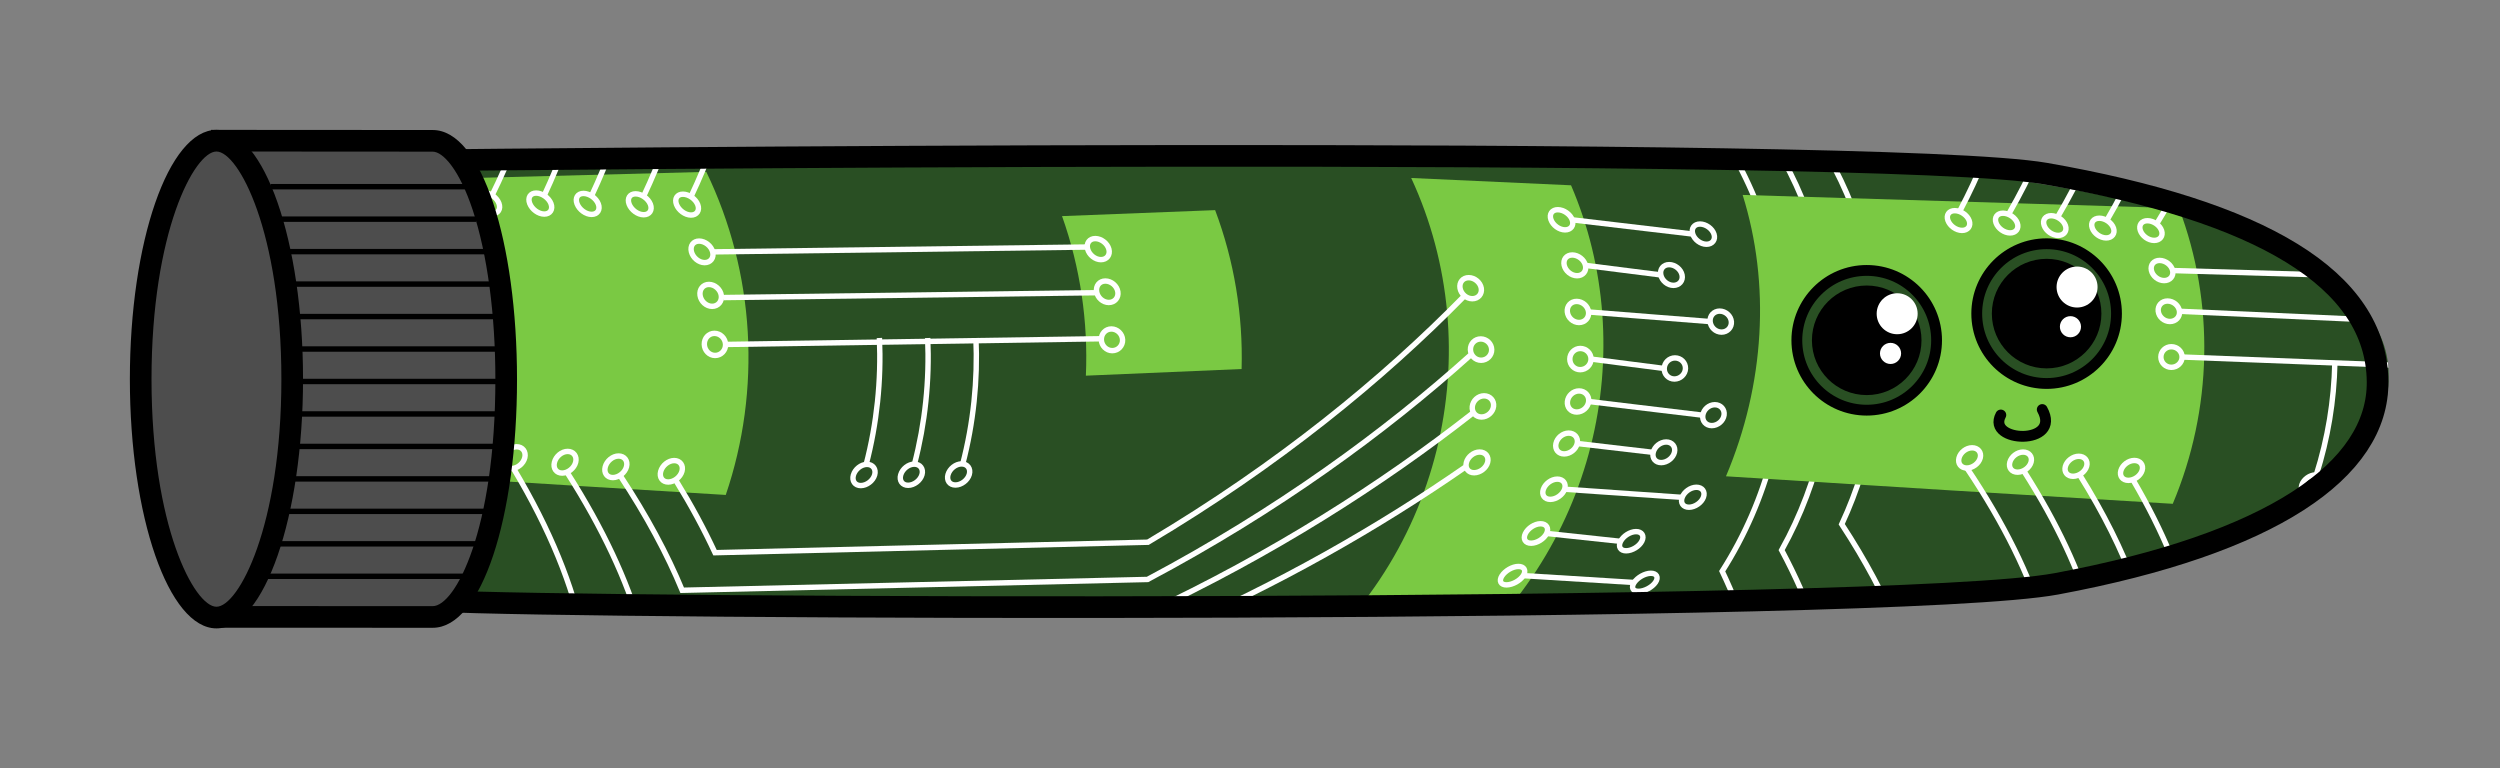 <?xml version="1.0" encoding="utf-8"?>
<!-- Generator: Adobe Illustrator 15.0.2, SVG Export Plug-In . SVG Version: 6.00 Build 0)  -->
<!DOCTYPE svg PUBLIC "-//W3C//DTD SVG 1.1//EN" "http://www.w3.org/Graphics/SVG/1.1/DTD/svg11.dtd">
<svg version="1.1" xmlns="http://www.w3.org/2000/svg" xmlns:xlink="http://www.w3.org/1999/xlink" x="0px" y="0px" width="462px"
	 height="142px" viewBox="0 0 462 142" enable-background="new 0 0 462 142" xml:space="preserve">
<rect x="0" y="0" width="462" height="142" fill="#808080" stroke="none"/>
<g id="circuit_board_texture">
	<g>
		<g>
			<g>
				<defs>
					<path id="SVGID_1_" d="M71.353,28.149c-0.063-0.058,266.906-0.075,300.752,5.036c43.03,6.512,69.868,18.242,69.315,36.653
						c-0.081,16.108-18.853,33.02-70.67,38.439c-33.984,3.745-279.424,3.764-303.719,2.652
						C83.884,86.374,85.324,54.035,71.353,28.149z"/>
				</defs>
				<clipPath id="SVGID_2_">
					<use xlink:href="#SVGID_1_"  overflow="visible"/>
				</clipPath>
			</g>
		</g>
		<g>
			<g>
				<defs>
					<path id="SVGID_3_" d="M71.353,28.149c-0.063-0.058,266.906-0.075,300.752,5.036c43.03,6.512,69.868,18.242,69.315,36.653
						c-0.081,16.108-18.853,33.02-70.67,38.439c-33.984,3.745-279.424,3.764-303.719,2.652
						C83.884,86.374,85.324,54.035,71.353,28.149z"/>
				</defs>
				<clipPath id="SVGID_4_">
					<use xlink:href="#SVGID_3_"  overflow="visible"/>
				</clipPath>
				<g clip-path="url(#SVGID_4_)">
					<path fill="#294F23" d="M415,126.856c-127,2.115-254,4.229-381,6.344C83.258,101.939,83.258,30.06,34-1.2
						c127,2.115,254,4.229,381,6.343C459.608,33.453,459.608,98.548,415,126.856z"/>
					<path fill="none" stroke="#FFFFFF" stroke-miterlimit="10" d="M322.983,117.694c-1.091-3.736-2.664-7.808-4.726-12.131
						c16.879-26.49,15.462-61.591-4.24-86.293"/>
					<path fill="none" stroke="#FFFFFF" stroke-miterlimit="10" d="M335.285,115.286c-1.437-4.2-3.445-8.777-6.036-13.625
						c14.249-25.616,12.308-58.053-5.811-81.473"/>
					<path fill="none" stroke="#FFFFFF" stroke-miterlimit="10" d="M350.482,115.736c-2.305-5.661-5.673-12.038-10.128-18.858
						c11.524-24.732,8.79-54.628-8.194-76.583"/>
					<path fill="#7AC943" d="M83.127,33.005c15.804-0.423,31.603-0.838,47.399-1.243c9.01,18.642,10.208,40.267,3.596,59.702
						c-16.475-0.994-32.971-2.009-49.488-3.045C90.741,70.208,90.234,50.403,83.127,33.005z"/>
					<path fill="#7AC943" d="M196.264,39.937c9.434-0.373,18.864-0.741,28.292-1.105c3.542,9.412,5.173,19.41,4.892,29.362
						c-9.59,0.407-19.183,0.817-28.778,1.229C201.105,59.457,199.637,49.418,196.264,39.937z"/>
					<path fill="#7AC943" d="M233.206,36.353"/>
					<path fill="#7AC943" d="M290.329,34.243c-9.842-0.448-19.688-0.897-29.539-1.349c14.575,31.383,6.254,71.535-24.996,94.025
						c10.089-0.723,20.157-1.452,30.204-2.189C295.198,102.381,303.292,64.414,290.329,34.243z"/>
					<path fill="#7AC943" d="M322.041,36.024c5.141,16.386,4.124,34.959-3.08,51.995c27.586,1.76,55.105,3.456,82.565,5.084
						c7.37-17.476,7.753-37.194,1.153-54.62C375.814,37.673,348.936,36.854,322.041,36.024z"/>
					<path fill="none" stroke="#FFFFFF" stroke-miterlimit="10" d="M60.505,18.171c19.419,25.726,21.038,61.085,4.854,88.416"/>
					<g>
						<path fill="none" stroke="#FFFFFF" stroke-miterlimit="10" d="M88.265,37.53c-0.41-1.076,0.111-1.932,1.197-1.923
							c1.086,0.008,2.326,0.876,2.735,1.952c0.411,1.076-0.164,1.948-1.25,1.941C89.862,39.492,88.677,38.607,88.265,37.53z"/>
						<path fill="none" stroke="#FFFFFF" stroke-miterlimit="10" d="M97.89,37.599c-0.409-1.073,0.111-1.927,1.2-1.919
							c1.084,0.008,2.323,0.875,2.732,1.947c0.41,1.074-0.167,1.943-1.25,1.936C99.484,39.556,98.3,38.673,97.89,37.599z"/>
						<path fill="none" stroke="#FFFFFF" stroke-miterlimit="10" d="M106.64,37.661c-0.408-1.071,0.113-1.923,1.2-1.915
							s2.324,0.873,2.731,1.943c0.41,1.071-0.167,1.939-1.252,1.932C108.233,39.614,107.05,38.734,106.64,37.661z"/>
						<path fill="none" stroke="#FFFFFF" stroke-miterlimit="10" d="M116.264,37.73c-0.407-1.068,0.116-1.918,1.203-1.91
							c1.085,0.008,2.324,0.871,2.731,1.938c0.408,1.069-0.171,1.934-1.255,1.927C117.856,39.678,116.672,38.8,116.264,37.73z"/>
						<path fill="none" stroke="#FFFFFF" stroke-miterlimit="10" d="M125.014,37.793c-0.406-1.066,0.117-1.915,1.204-1.906
							c1.086,0.009,2.322,0.869,2.728,1.934c0.407,1.066-0.17,1.93-1.256,1.923C126.604,39.736,125.422,38.86,125.014,37.793z"/>
					</g>
					<path fill="none" stroke="#FFFFFF" stroke-miterlimit="10" d="M127.773,46.526c-0.277-1.099,0.349-1.98,1.435-1.974
						c1.085,0.006,2.216,0.896,2.494,1.994c0.278,1.1-0.402,1.993-1.487,1.988C129.13,48.529,128.052,47.627,127.773,46.526z"/>
					<path fill="none" stroke="#FFFFFF" stroke-miterlimit="10" d="M129.37,54.579c-0.162-1.119,0.559-2.02,1.644-2.016
						c1.084,0.004,2.122,0.91,2.283,2.027c0.162,1.119-0.612,2.026-1.697,2.023C130.516,56.61,129.532,55.699,129.37,54.579z"/>
					<path fill="none" stroke="#FFFFFF" stroke-miterlimit="10" d="M130.157,63.646c-0.033-1.13,0.792-2.044,1.876-2.043
						c1.084,0.001,2.017,0.916,2.05,2.045c0.034,1.127-0.845,2.041-1.929,2.041S130.191,64.774,130.157,63.646z"/>
					<path fill="none" stroke="#FFFFFF" stroke-miterlimit="10" d="M93.059,84.591c0.266-1.113,1.333-2.023,2.417-2.028
						c1.085-0.004,1.777,0.897,1.511,2.009c-0.265,1.112-1.385,2.011-2.471,2.017C93.431,86.595,92.794,85.705,93.059,84.591z"/>
					<path fill="none" stroke="#FFFFFF" stroke-miterlimit="10" d="M102.457,85.44c0.279-1.109,1.355-2.014,2.44-2.019
						c1.085-0.004,1.768,0.892,1.489,2c-0.277,1.105-1.408,2-2.493,2.006C102.808,87.433,102.18,86.547,102.457,85.44z"/>
					<path fill="none" stroke="#FFFFFF" stroke-miterlimit="10" d="M111.847,86.282c0.291-1.104,1.377-2.007,2.462-2.012
						c1.085-0.005,1.757,0.889,1.466,1.991c-0.289,1.1-1.43,1.99-2.515,1.997S111.558,87.383,111.847,86.282z"/>
					<path fill="none" stroke="#FFFFFF" stroke-miterlimit="10" d="M122.101,87.112c0.303-1.098,1.401-1.997,2.485-2.001
						c1.085-0.005,1.747,0.884,1.444,1.98c-0.301,1.094-1.452,1.98-2.538,1.986C122.409,89.084,121.799,88.208,122.101,87.112z"/>
					<path fill="none" stroke="#FFFFFF" stroke-miterlimit="10" d="M90.932,36.085c3.217-6.498,5.54-12.669,6.978-18.316"/>
					<path fill="none" stroke="#FFFFFF" stroke-miterlimit="10" d="M100.552,36.158c3.132-6.662,5.321-12.98,6.579-18.741"/>
					<path fill="none" stroke="#FFFFFF" stroke-miterlimit="10" d="M109.302,36.224c3.139-6.646,5.335-12.951,6.604-18.699"/>
					<path fill="none" stroke="#FFFFFF" stroke-miterlimit="10" d="M118.929,36.296c3.145-6.63,5.35-12.919,6.628-18.653"/>
					<path fill="none" stroke="#FFFFFF" stroke-miterlimit="10" d="M127.68,36.362c3.15-6.616,5.364-12.89,6.654-18.611"/>
					<path fill="none" stroke="#FFFFFF" stroke-miterlimit="10" d="M131.702,46.545c23.163-0.307,46.325-0.606,69.485-0.897"/>
					<path fill="none" stroke="#FFFFFF" stroke-miterlimit="10" d="M133.694,54.989c22.969-0.307,45.936-0.606,68.901-0.899"/>
					<path fill="none" stroke="#FFFFFF" stroke-miterlimit="10" d="M134.425,63.648c23.005-0.355,46.008-0.704,69.008-1.046"/>
					<path fill="none" stroke="#FFFFFF" stroke-miterlimit="10" d="M94.904,86.588c6.765,11.282,11.014,21.911,12.802,30.961"/>
					<path fill="none" stroke="#FFFFFF" stroke-miterlimit="10" d="M157.708,87.794c0.313-1.083,1.417-1.972,2.504-1.977
						c1.085-0.005,1.739,0.873,1.426,1.956c-0.311,1.082-1.47,1.956-2.555,1.963C157.996,89.742,157.396,88.876,157.708,87.794z"/>
					<path fill="none" stroke="#FFFFFF" stroke-miterlimit="10" d="M166.451,87.746c0.312-1.081,1.417-1.968,2.504-1.973
						c1.084-0.005,1.739,0.871,1.427,1.951c-0.31,1.079-1.469,1.952-2.553,1.958C166.742,89.689,166.141,88.826,166.451,87.746z"/>
					<path fill="none" stroke="#FFFFFF" stroke-miterlimit="10" d="M175.197,87.697c0.312-1.079,1.415-1.963,2.501-1.968
						c1.085-0.006,1.739,0.869,1.428,1.946c-0.31,1.077-1.466,1.948-2.551,1.954C175.488,89.636,174.888,88.774,175.197,87.697z"/>
					<path fill="none" stroke="#FFFFFF" stroke-miterlimit="10" d="M160.05,85.891c1.998-7.654,2.82-15.566,2.468-23.433"/>
					<path fill="none" stroke="#FFFFFF" stroke-miterlimit="10" d="M168.974,85.845c1.993-7.637,2.813-15.531,2.462-23.379"/>
					<path fill="none" stroke="#FFFFFF" stroke-miterlimit="10" d="M177.897,85.8c1.988-7.62,2.807-15.495,2.456-23.326"/>
					<path fill="none" stroke="#FFFFFF" stroke-miterlimit="10" d="M200.994,46.021c-0.285-1.076,0.337-1.938,1.423-1.932
						c1.084,0.006,2.223,0.877,2.507,1.952c0.286,1.076-0.39,1.949-1.474,1.944C202.365,47.98,201.28,47.097,200.994,46.021z"/>
					<path fill="none" stroke="#FFFFFF" stroke-miterlimit="10" d="M202.652,53.907c-0.171-1.097,0.543-1.979,1.628-1.975
						c1.084,0.004,2.13,0.892,2.301,1.987c0.172,1.095-0.595,1.984-1.679,1.981C203.816,55.898,202.824,55.003,202.652,53.907z"/>
					<path fill="none" stroke="#FFFFFF" stroke-miterlimit="10" d="M203.527,62.797c-0.045-1.109,0.771-2.004,1.856-2.003
						c1.083,0.001,2.026,0.898,2.071,2.006c0.046,1.104-0.823,2-1.907,2C204.462,64.8,203.572,63.902,203.527,62.797z"/>
					<path fill="none" stroke="#FFFFFF" stroke-miterlimit="10" d="M270.471,54.835c-14.835,15.13-34.217,31.053-58.333,45.368
						c-26.659,0.638-53.327,1.282-80.002,1.934c-1.983-4.279-4.388-8.746-7.22-13.335"/>
					<path fill="none" stroke="#FFFFFF" stroke-miterlimit="10" d="M271.749,65.617c-15.873,14.268-35.717,28.742-59.682,41.467
						c-28.657,0.659-57.322,1.325-85.996,1.998c-2.723-6.585-6.551-13.758-11.501-21.243"/>
					<path fill="none" stroke="#FFFFFF" stroke-miterlimit="10" d="M272.139,76.359c-16.719,13.101-36.839,25.969-60.481,37.055
						c-31.107,0.793-62.228,1.592-93.361,2.398c-2.403-8.421-6.863-18.12-13.424-28.391"/>
					<path fill="none" stroke="#FFFFFF" stroke-miterlimit="10" d="M215.205,117.145c21.109-9.14,39.598-19.74,55.546-30.804"/>
					<path fill="none" stroke="#FFFFFF" stroke-miterlimit="10" d="M269.812,53.25c-0.181-1.077,0.525-1.941,1.611-1.937
						c1.084,0.004,2.136,0.875,2.316,1.95c0.182,1.074-0.577,1.946-1.661,1.943C270.993,55.204,269.993,54.325,269.812,53.25z"/>
					<path fill="none" stroke="#FFFFFF" stroke-miterlimit="10" d="M271.737,64.608c-0.02-1.091,0.818-1.972,1.903-1.971
						s2.006,0.883,2.024,1.973c0.021,1.086-0.869,1.966-1.953,1.967C272.627,66.576,271.758,65.695,271.737,64.608z"/>
					<path fill="none" stroke="#FFFFFF" stroke-miterlimit="10" d="M272.082,75.113c0.13-1.083,1.087-1.964,2.172-1.966
						c1.086-0.002,1.886,0.876,1.756,1.957c-0.128,1.079-1.138,1.955-2.224,1.958C272.701,77.065,271.953,76.193,272.082,75.113z"/>
					<path fill="none" stroke="#FFFFFF" stroke-miterlimit="10" d="M270.986,85.467c0.279-1.06,1.357-1.926,2.443-1.931
						s1.766,0.853,1.486,1.911c-0.276,1.056-1.407,1.91-2.493,1.917C271.337,87.369,270.709,86.524,270.986,85.467z"/>
					<path fill="none" stroke="#FFFFFF" stroke-miterlimit="10" d="M286.618,40.599c-0.365-1.032,0.192-1.853,1.277-1.845
						s2.288,0.84,2.653,1.871c0.365,1.027-0.246,1.863-1.33,1.856C288.134,42.475,286.983,41.627,286.618,40.599z"/>
					<path fill="none" stroke="#FFFFFF" stroke-miterlimit="10" d="M289.065,49.025c-0.242-1.062,0.415-1.91,1.5-1.905
						c1.084,0.005,2.187,0.862,2.428,1.922c0.242,1.059-0.468,1.918-1.552,1.914C290.356,50.953,289.309,50.085,289.065,49.025z"/>
					<path fill="none" stroke="#FFFFFF" stroke-miterlimit="10" d="M289.643,57.644c-0.118-1.079,0.639-1.947,1.725-1.944
						c1.084,0.003,2.085,0.876,2.203,1.953c0.118,1.075-0.69,1.949-1.774,1.947C290.71,59.598,289.762,58.72,289.643,57.644z"/>
					<path fill="none" stroke="#FFFFFF" stroke-miterlimit="10" d="M290.1,66.359c0.006-1.084,0.862-1.962,1.947-1.961
						s1.984,0.878,1.979,1.961c-0.004,1.082-0.914,1.958-1.997,1.959C290.944,68.319,290.095,67.442,290.1,66.359z"/>
					<path fill="none" stroke="#FFFFFF" stroke-miterlimit="10" d="M289.66,74.203c0.117-1.08,1.063-1.957,2.148-1.958
						c1.084-0.002,1.896,0.872,1.778,1.95c-0.116,1.076-1.114,1.949-2.199,1.952S289.544,75.279,289.66,74.203z"/>
					<path fill="none" stroke="#FFFFFF" stroke-miterlimit="10" d="M287.539,81.975c0.229-1.065,1.266-1.934,2.35-1.937
						c1.087-0.004,1.808,0.857,1.58,1.92c-0.228,1.061-1.316,1.921-2.403,1.926C287.98,83.89,287.313,83.038,287.539,81.975z"/>
					<path fill="none" stroke="#FFFFFF" stroke-miterlimit="10" d="M285.207,90.435c0.352-1.035,1.49-1.886,2.575-1.893
						c1.088-0.007,1.709,0.833,1.357,1.867c-0.351,1.032-1.54,1.869-2.628,1.876C285.426,92.293,284.857,91.468,285.207,90.435z"/>
					<path fill="none" stroke="#FFFFFF" stroke-miterlimit="10" d="M281.881,98.614c0.474-0.993,1.714-1.816,2.8-1.825
						c1.088-0.009,1.609,0.8,1.136,1.791c-0.475,0.993-1.766,1.797-2.854,1.807C281.876,100.396,281.406,99.608,281.881,98.614z"/>
					<path fill="none" stroke="#FFFFFF" stroke-miterlimit="10" d="M277.557,106.419c0.6-0.941,1.94-1.727,3.027-1.737
						c1.089-0.012,1.512,0.755,0.913,1.695c-0.597,0.938-1.989,1.698-3.079,1.711C277.331,108.1,276.96,107.358,277.557,106.419z"/>
					<path fill="none" stroke="#FFFFFF" stroke-miterlimit="10" d="M301.999,107.646c0.619-0.924,1.978-1.693,3.064-1.705
						s1.494,0.738,0.875,1.661c-0.617,0.921-2.026,1.665-3.115,1.678C301.735,109.292,301.381,108.567,301.999,107.646z"/>
					<path fill="none" stroke="#FFFFFF" stroke-miterlimit="10" d="M314.679,76.731c0.153-1.067,1.13-1.938,2.216-1.941
						c1.083-0.002,1.866,0.864,1.713,1.93c-0.151,1.065-1.181,1.929-2.264,1.933C315.257,78.657,314.527,77.798,314.679,76.731z"/>
					<path fill="none" stroke="#FFFFFF" stroke-miterlimit="10" d="M305.513,83.598c0.251-1.054,1.308-1.915,2.394-1.919
						c1.085-0.004,1.787,0.849,1.536,1.901c-0.251,1.053-1.36,1.904-2.444,1.91C305.912,85.495,305.262,84.652,305.513,83.598z"/>
					<path fill="none" stroke="#FFFFFF" stroke-miterlimit="10" d="M310.867,91.915c0.374-1.021,1.531-1.862,2.618-1.869
						c1.085-0.007,1.688,0.822,1.314,1.841c-0.372,1.019-1.58,1.844-2.666,1.852C311.046,93.747,310.495,92.935,310.867,91.915z"/>
					<path fill="none" stroke="#FFFFFF" stroke-miterlimit="10" d="M299.485,100.042c0.497-0.979,1.755-1.792,2.842-1.801
						c1.087-0.01,1.591,0.787,1.094,1.766c-0.496,0.979-1.807,1.771-2.893,1.78C299.44,101.798,298.989,101.021,299.485,100.042z"/>
					<path fill="none" stroke="#FFFFFF" stroke-miterlimit="10" d="M316.03,59.428c-0.093-1.073,0.685-1.938,1.771-1.936
						c1.083,0.002,2.064,0.871,2.157,1.943c0.094,1.072-0.736,1.941-1.82,1.94C317.053,61.373,316.124,60.5,316.03,59.428z"/>
					<path fill="none" stroke="#FFFFFF" stroke-miterlimit="10" d="M312.819,43.254c-0.325-1.034,0.264-1.859,1.351-1.853
						c1.084,0.007,2.256,0.844,2.581,1.876c0.326,1.031-0.316,1.87-1.4,1.863C314.266,45.136,313.146,44.286,312.819,43.254z"/>
					<path fill="none" stroke="#FFFFFF" stroke-miterlimit="10" d="M306.919,50.808c-0.216-1.06,0.462-1.91,1.547-1.905
						c1.085,0.005,2.166,0.862,2.382,1.921c0.217,1.058-0.515,1.916-1.6,1.912C308.164,52.732,307.136,51.867,306.919,50.808z"/>
					<path fill="none" stroke="#FFFFFF" stroke-miterlimit="10" d="M307.548,68.095c0.031-1.08,0.907-1.952,1.992-1.952
						c1.084,0,1.966,0.871,1.936,1.95c-0.029,1.076-0.958,1.95-2.043,1.951C308.348,70.045,307.52,69.172,307.548,68.095z"/>
					<path fill="none" stroke="#FFFFFF" stroke-miterlimit="10" d="M290.549,40.625c7.439,0.877,14.863,1.753,22.271,2.629"/>
					<path fill="none" stroke="#FFFFFF" stroke-miterlimit="10" d="M292.993,49.043c4.649,0.589,9.291,1.178,13.926,1.765"/>
					<path fill="none" stroke="#FFFFFF" stroke-miterlimit="10" d="M293.57,57.652c7.493,0.595,14.979,1.187,22.46,1.775"/>
					<path fill="none" stroke="#FFFFFF" stroke-miterlimit="10" d="M294.026,66.359c4.514,0.581,9.021,1.16,13.521,1.736"/>
					<path fill="none" stroke="#FFFFFF" stroke-miterlimit="10" d="M293.587,74.194c7.045,0.852,14.075,1.698,21.092,2.537"/>
					<path fill="none" stroke="#FFFFFF" stroke-miterlimit="10" d="M291.469,81.958c4.688,0.55,9.368,1.097,14.044,1.64"/>
					<path fill="none" stroke="#FFFFFF" stroke-miterlimit="10" d="M289.14,90.409c7.248,0.507,14.49,1.009,21.728,1.506"/>
					<path fill="none" stroke="#FFFFFF" stroke-miterlimit="10" d="M285.816,98.58c4.562,0.492,9.118,0.979,13.669,1.462"/>
					<path fill="none" stroke="#FFFFFF" stroke-miterlimit="10" d="M281.497,106.377c6.839,0.429,13.673,0.852,20.502,1.269"/>
					<path fill="none" stroke="#FFFFFF" stroke-miterlimit="10" d="M359.976,40.737c-0.363-1.01,0.195-1.814,1.281-1.807
						c1.087,0.008,2.288,0.824,2.651,1.833c0.363,1.006-0.248,1.825-1.334,1.818S360.34,41.744,359.976,40.737z"/>
					<path fill="none" stroke="#FFFFFF" stroke-miterlimit="10" d="M368.869,41.202c-0.357-1.01,0.209-1.812,1.296-1.804
						c1.085,0.008,2.279,0.821,2.636,1.831c0.357,1.006-0.261,1.822-1.345,1.815C370.37,43.038,369.227,42.209,368.869,41.202z"/>
					<path fill="none" stroke="#FFFFFF" stroke-miterlimit="10" d="M377.759,41.666c-0.35-1.008,0.222-1.812,1.309-1.804
						c1.085,0.008,2.275,0.822,2.624,1.83c0.35,1.004-0.272,1.822-1.357,1.815C379.247,43.501,378.109,42.672,377.759,41.666z"/>
					<path fill="none" stroke="#FFFFFF" stroke-miterlimit="10" d="M386.646,42.129c-0.344-1.009,0.234-1.811,1.32-1.803
						c1.085,0.008,2.268,0.821,2.61,1.829c0.343,1.004-0.284,1.82-1.368,1.813C388.123,43.962,386.99,43.135,386.646,42.129z"/>
					<path fill="none" stroke="#FFFFFF" stroke-miterlimit="10" d="M395.531,42.59c-0.336-1.006,0.245-1.81,1.333-1.802
						c1.085,0.007,2.262,0.822,2.598,1.827c0.336,1.003-0.296,1.819-1.381,1.813C396.994,44.422,395.867,43.594,395.531,42.59z"/>
					<path fill="none" stroke="#FFFFFF" stroke-miterlimit="10" d="M397.578,49.979c-0.228-1.031,0.44-1.856,1.527-1.852
						c1.085,0.006,2.174,0.839,2.401,1.869c0.229,1.029-0.491,1.864-1.575,1.859C398.846,51.853,397.807,51.01,397.578,49.979z"/>
					<path fill="none" stroke="#FFFFFF" stroke-miterlimit="10" d="M398.842,57.517c-0.119-1.047,0.637-1.89,1.723-1.887
						c1.084,0.003,2.085,0.85,2.205,1.896c0.121,1.043-0.687,1.892-1.77,1.89C399.914,59.415,398.963,58.562,398.842,57.517z"/>
					<path fill="none" stroke="#FFFFFF" stroke-miterlimit="10" d="M399.328,65.979c0.001-1.053,0.854-1.905,1.939-1.904
						c1.083,0.001,1.987,0.853,1.987,1.904c0.001,1.049-0.903,1.901-1.986,1.902C400.183,67.882,399.329,67.029,399.328,65.979z"/>
					<path fill="none" stroke="#FFFFFF" stroke-miterlimit="10" d="M362.02,84.636c0.267-1.034,1.335-1.88,2.42-1.885
						c1.086-0.005,1.776,0.833,1.51,1.866c-0.266,1.033-1.388,1.868-2.473,1.874C362.392,86.497,361.753,85.67,362.02,84.636z"/>
					<path fill="none" stroke="#FFFFFF" stroke-miterlimit="10" d="M371.417,85.418c0.278-1.029,1.358-1.872,2.444-1.876
						c1.084-0.005,1.764,0.828,1.485,1.855c-0.276,1.025-1.405,1.857-2.49,1.864C371.771,87.268,371.14,86.445,371.417,85.418z"/>
					<path fill="none" stroke="#FFFFFF" stroke-miterlimit="10" d="M381.684,86.188c0.289-1.023,1.377-1.862,2.463-1.867
						c1.086-0.005,1.756,0.823,1.467,1.845c-0.287,1.02-1.426,1.847-2.512,1.854C382.015,88.026,381.396,87.209,381.684,86.188z"/>
					<path fill="none" stroke="#FFFFFF" stroke-miterlimit="10" d="M391.939,86.951c0.301-1.018,1.398-1.851,2.484-1.857
						c1.085-0.005,1.747,0.818,1.446,1.834c-0.3,1.016-1.446,1.837-2.532,1.844C392.251,88.779,391.64,87.968,391.939,86.951z"/>
					<path fill="none" stroke="#FFFFFF" stroke-miterlimit="10" d="M362.21,38.938c3.406-6.472,5.867-12.607,7.396-18.185"/>
					<path fill="none" stroke="#FFFFFF" stroke-miterlimit="10" d="M371.298,39.406c3.952-6.908,6.828-13.436,8.646-19.316"/>
					<path fill="none" stroke="#FFFFFF" stroke-miterlimit="10" d="M380.379,39.872c3.94-6.731,6.86-13.107,8.777-18.88"/>
					<path fill="none" stroke="#FFFFFF" stroke-miterlimit="10" d="M389.337,40.737c4.284-7.315,7.371-14.226,9.279-20.414"/>
					<path fill="none" stroke="#FFFFFF" stroke-miterlimit="10" d="M398.534,41.399c4.461-7.209,7.762-14.034,9.921-20.171"/>
					<path fill="none" stroke="#FFFFFF" stroke-miterlimit="10" d="M401.507,49.997c15.907,0.466,31.811,0.928,47.709,1.384"/>
					<path fill="none" stroke="#FFFFFF" stroke-miterlimit="10" d="M402.77,57.526c15.893,0.72,31.774,1.433,47.646,2.137"/>
					<path fill="none" stroke="#FFFFFF" stroke-miterlimit="10" d="M403.255,65.979c16.188,0.634,32.37,1.259,48.543,1.876"/>
					<path fill="none" stroke="#FFFFFF" stroke-miterlimit="10" d="M431.479,67.077c-0.149,6.985-1.291,13.958-3.428,20.675"/>
					<path fill="none" stroke="#FFFFFF" stroke-miterlimit="10" d="M440.511,67.42c-0.135,6.852-1.229,13.688-3.281,20.277"/>
					<path fill="none" stroke="#FFFFFF" stroke-miterlimit="10" d="M448.28,67.856c-0.128,6.69-1.172,13.36-3.131,19.793"/>
					<path fill="none" stroke="#FFFFFF" stroke-miterlimit="10" d="M363.477,86.491c6.948,10.324,11.618,20.011,14.063,28.238"/>
					<path fill="none" stroke="#FFFFFF" stroke-miterlimit="10" d="M374.007,87.053c6.19,9.683,10.361,18.789,12.558,26.629"/>
					<path fill="none" stroke="#FFFFFF" stroke-miterlimit="10" d="M440.126,102.677c-13.015-0.079-26.029-0.161-39.044-0.246
						c-1.797-4.349-4.08-8.931-6.854-13.664"/>
					<path fill="none" stroke="#FFFFFF" stroke-miterlimit="10" d="M436.575,108.968c-14.044-0.331-28.091-0.671-42.141-1.021
						c-2.279-6.229-5.655-13.072-10.148-20.242"/>
					<path fill="none" stroke="#FFFFFF" stroke-miterlimit="10" d="M425.388,89.58c0.34-0.997,1.47-1.817,2.555-1.823
						c1.085-0.006,1.715,0.803,1.376,1.798c-0.338,0.995-1.517,1.799-2.603,1.807C425.63,91.369,425.049,90.576,425.388,89.58z"/>
					<path fill="none" stroke="#FFFFFF" stroke-miterlimit="10" d="M434.634,89.919c0.345-0.992,1.479-1.809,2.564-1.815
						c1.086-0.007,1.712,0.799,1.368,1.79c-0.343,0.989-1.525,1.791-2.612,1.799C434.868,91.7,434.291,90.91,434.634,89.919z"/>
					<path fill="none" stroke="#FFFFFF" stroke-miterlimit="10" d="M442.508,89.868c0.344-0.99,1.478-1.805,2.563-1.812
						c1.085-0.007,1.712,0.797,1.368,1.786c-0.342,0.987-1.524,1.787-2.609,1.795C442.743,91.645,442.166,90.856,442.508,89.868z"/>
				</g>
			</g>
		</g>
		<g>
			<g>
				<defs>
					<path id="SVGID_5_" d="M71.353,28.149c-0.063-0.058,266.906-0.075,300.752,5.036c43.03,6.512,69.868,18.242,69.315,36.653
						c-0.081,16.108-18.853,33.02-70.67,38.439c-33.984,3.745-279.424,3.764-303.719,2.652
						C83.884,86.374,85.324,54.035,71.353,28.149z"/>
				</defs>
				<clipPath id="SVGID_6_">
					<use xlink:href="#SVGID_5_"  overflow="visible"/>
				</clipPath>
			</g>
		</g>
	</g>
</g>
<g id="outline">
	<path fill="none" stroke="#000000" stroke-width="4" stroke-miterlimit="10" d="M81,29.603c0,0,265.933-2.948,297,2.476
		c39.786,6.945,61.168,19.441,61.375,38.421c0.18,16.439-19.698,30.005-59.375,37.396c-30.377,5.659-274,4.61-299,3.16V29.603z"/>
</g>
<g id="eyes">
	<path fill="none" stroke="#000000" stroke-width="2" stroke-linecap="round" stroke-miterlimit="10" d="M369.752,76.691
		c-2.755,5.165,11.362,5.682,7.654-1.012"/>
	<g>
		
			<circle fill="#294F23" stroke="#000000" stroke-width="2" stroke-linecap="round" stroke-linejoin="round" stroke-miterlimit="10" cx="344.969" cy="62.888" r="12.912"/>
		
			<circle stroke="#000000" stroke-width="2" stroke-linecap="round" stroke-linejoin="round" stroke-miterlimit="10" cx="344.968" cy="62.888" r="9.125"/>
		<circle fill="#FFFFFF" cx="350.595" cy="57.979" r="3.787"/>
		<circle fill="#FFFFFF" cx="349.372" cy="65.312" r="1.953"/>
	</g>
	<g>
		
			<circle fill="#294F23" stroke="#000000" stroke-width="2" stroke-linecap="round" stroke-linejoin="round" stroke-miterlimit="10" cx="378.215" cy="57.955" r="12.912"/>
		
			<circle stroke="#000000" stroke-width="2" stroke-linecap="round" stroke-linejoin="round" stroke-miterlimit="10" cx="378.216" cy="57.955" r="9.124"/>
		<circle fill="#FFFFFF" cx="383.841" cy="53.045" r="3.787"/>
		<circle fill="#FFFFFF" cx="382.619" cy="60.378" r="1.953"/>
	</g>
</g>
<g id="knob">
	<g>
		<path fill="#4D4D4D" d="M41,114.001v-88l38.961,0.025c6.561,0,13.584,17.721,13.584,44.101c0,27.108-7.05,43.888-13.583,43.888h0
			L41,114.001z"/>
		<path d="M43,28.001l36.962,0.025c1.905,0,4.93,3.333,7.394,10.781c2.701,8.166,4.189,19.289,4.189,31.32
			c0,27.891-7.426,41.888-11.581,41.888L43,112.001V28.001 M39,24v92l40.962,0.015c9.067,0,15.583-20.486,15.583-45.888
			c0-25.402-6.516-46.101-15.583-46.101L39,24L39,24z"/>
	</g>
	<g>
		<path fill="#4D4D4D" d="M40,114.125c-6.622,0-14-18.096-14-44.062C26,44.096,33.378,26,40,26s14,18.096,14,44.063
			C54,96.029,46.622,114.125,40,114.125z"/>
		<path d="M40,28c4.073,0,12,14.847,12,42.063c0,27.215-7.927,42.062-12,42.062S28,97.278,28,70.063C28,42.847,35.927,28,40,28
			 M40,24c-8.836,0-16,20.624-16,46.063c0,25.438,7.164,46.062,16,46.062s16-20.624,16-46.062C56,44.624,48.836,24,40,24L40,24z"/>
	</g>
	<g id="knob_texture">
		<line fill="none" stroke="#000000" stroke-miterlimit="10" x1="50" y1="34.5" x2="87" y2="34.5"/>
		<line fill="none" stroke="#000000" stroke-miterlimit="10" x1="52" y1="40.5" x2="88" y2="40.5"/>
		<line fill="none" stroke="#000000" stroke-miterlimit="10" x1="52" y1="46.5" x2="90" y2="46.5"/>
		<line fill="none" stroke="#000000" stroke-miterlimit="10" x1="52" y1="52.5" x2="92" y2="52.5"/>
		<line fill="none" stroke="#000000" stroke-miterlimit="10" x1="54" y1="58.5" x2="92" y2="58.5"/>
		<line fill="none" stroke="#000000" stroke-miterlimit="10" x1="54" y1="64.5" x2="92" y2="64.5"/>
		<line fill="none" stroke="#000000" stroke-miterlimit="10" x1="54" y1="70.5" x2="94" y2="70.5"/>
		<line fill="none" stroke="#000000" stroke-miterlimit="10" x1="54" y1="76.5" x2="92" y2="76.5"/>
		<line fill="none" stroke="#000000" stroke-miterlimit="10" x1="54" y1="82.5" x2="92" y2="82.5"/>
		<line fill="none" stroke="#000000" stroke-miterlimit="10" x1="54" y1="88.5" x2="92" y2="88.5"/>
		<line fill="none" stroke="#000000" stroke-miterlimit="10" x1="52" y1="94.5" x2="90" y2="94.5"/>
		<line fill="none" stroke="#000000" stroke-miterlimit="10" x1="50" y1="100.5" x2="89" y2="100.5"/>
		<line fill="none" stroke="#000000" stroke-miterlimit="10" x1="48" y1="106.5" x2="86" y2="106.5"/>
	</g>
</g>
</svg>
